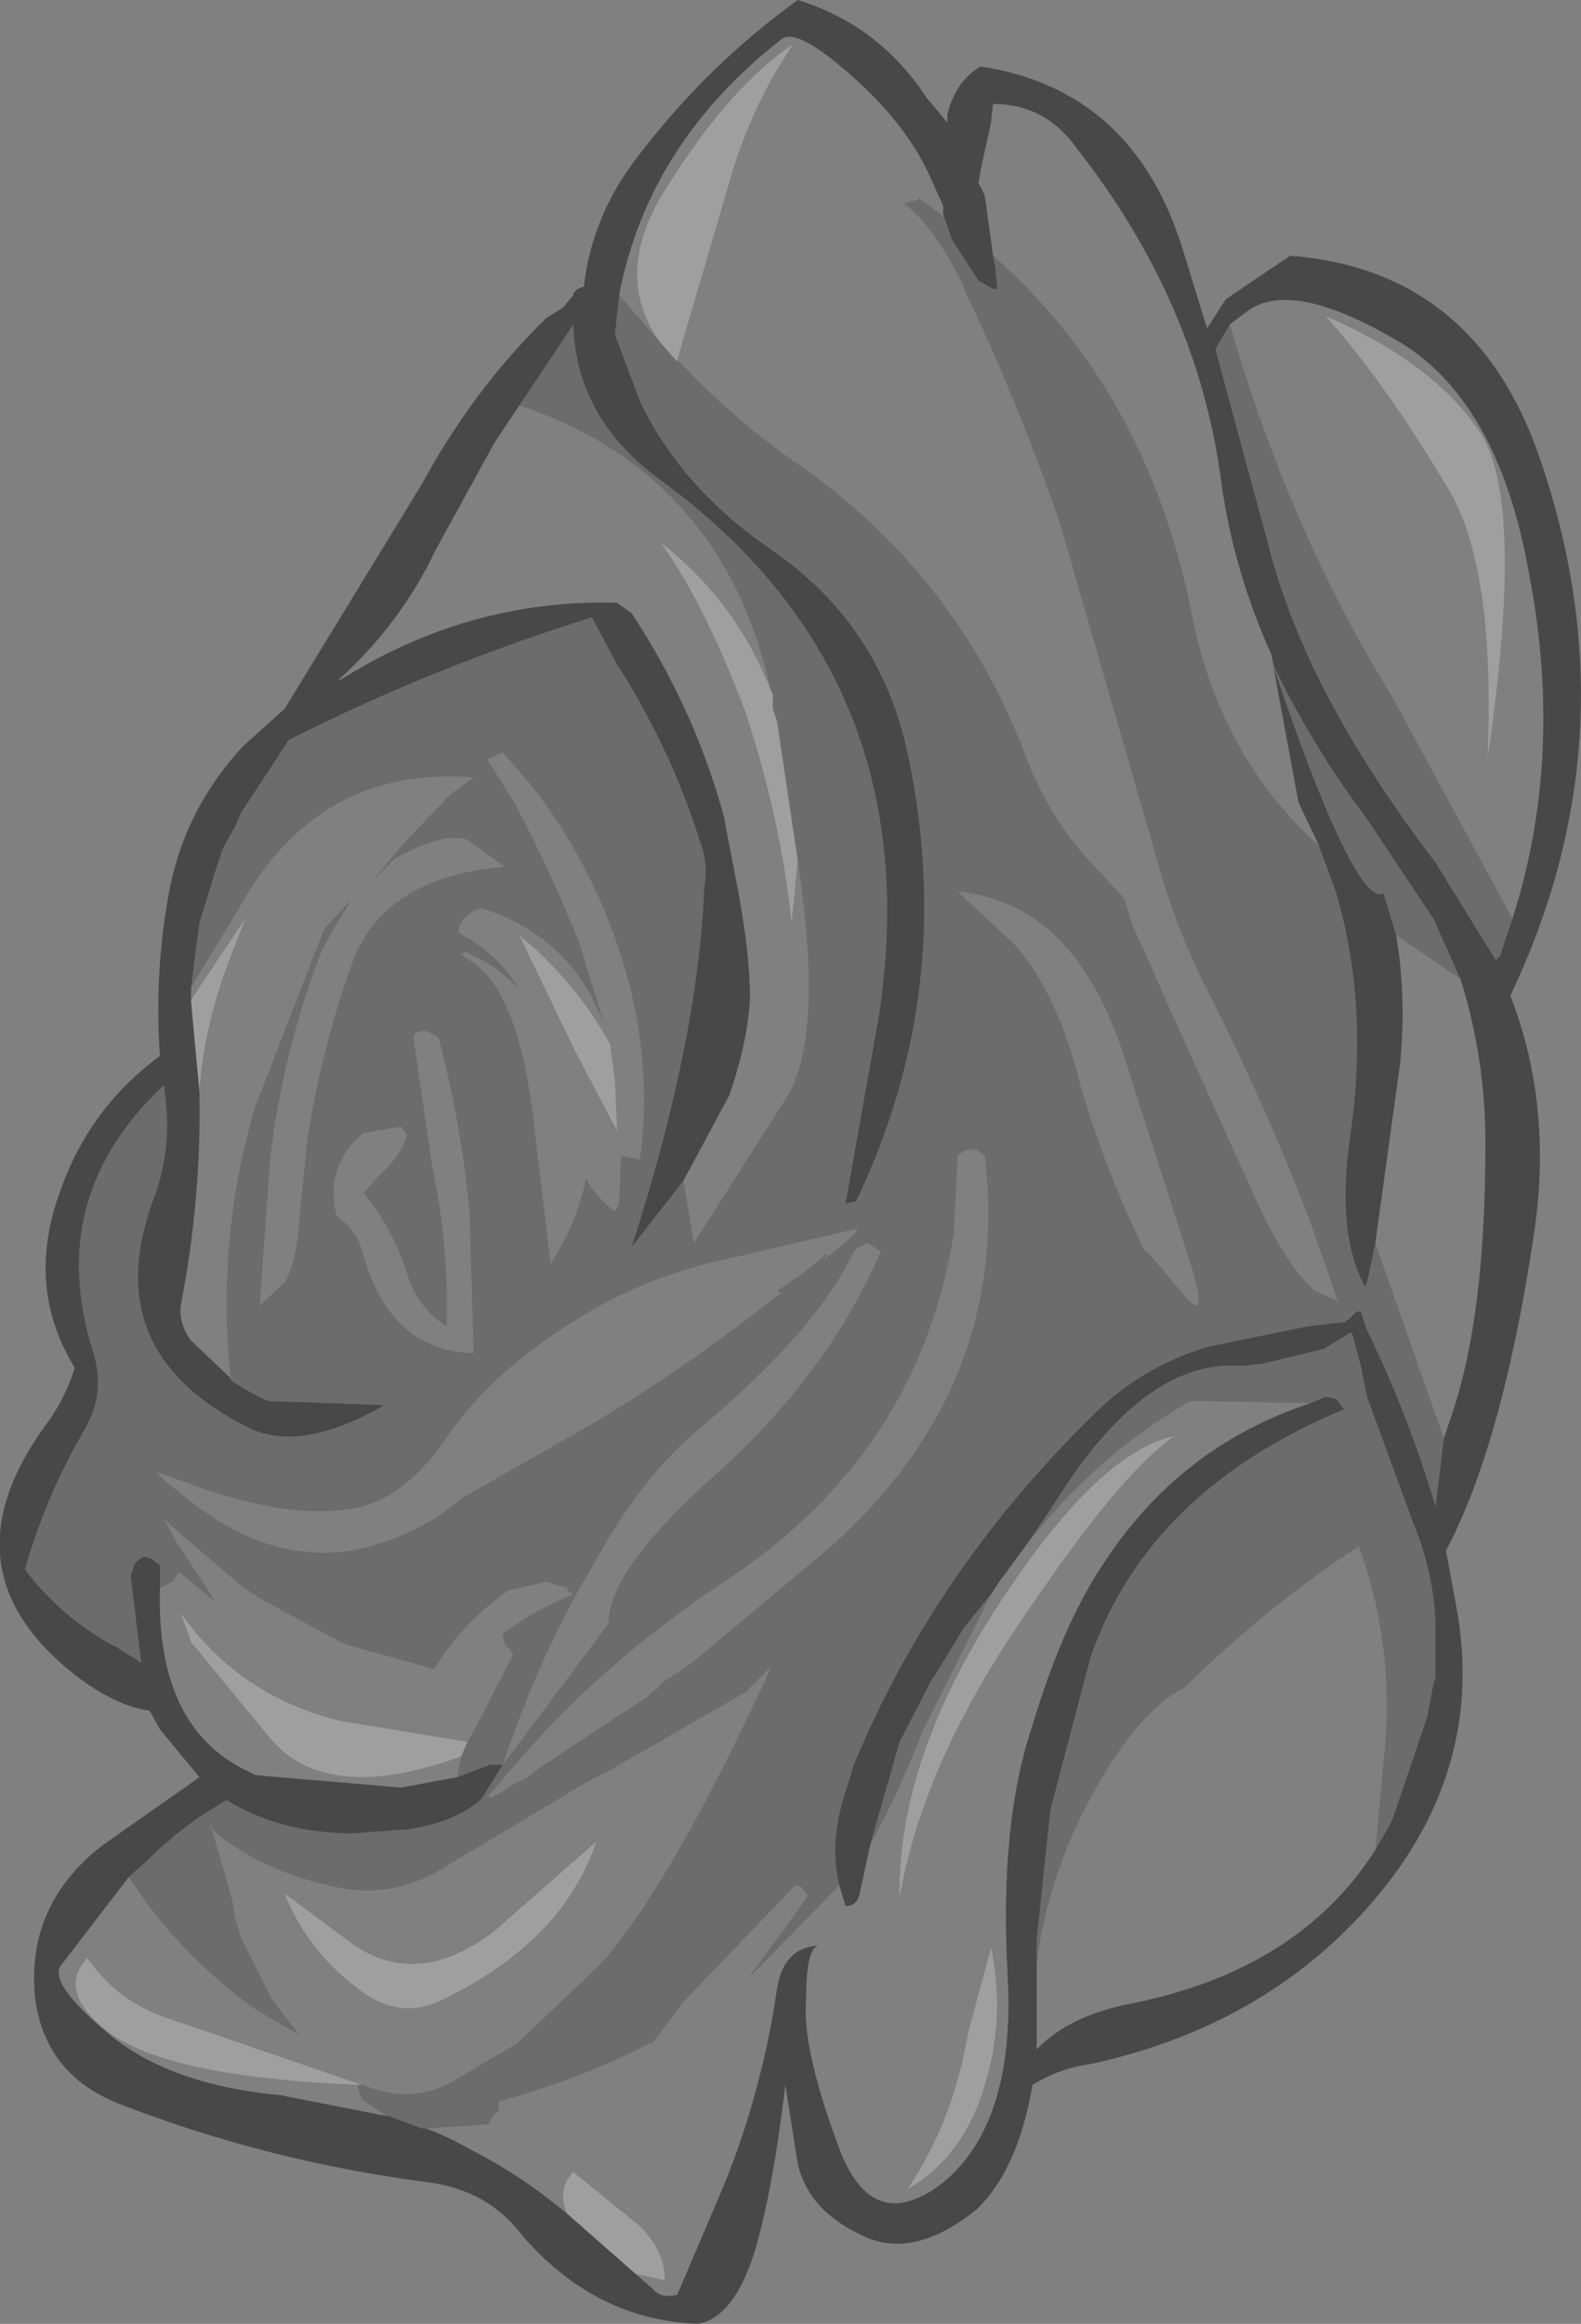 <?xml version="1.0" encoding="UTF-8" standalone="no"?>
<svg xmlns:xlink="http://www.w3.org/1999/xlink" height="55.9px" width="38.05px" xmlns="http://www.w3.org/2000/svg">
  <rect width="100%" height="100%" fill="#808080" stroke="none"/>
  <g transform="matrix(1.0, 0.0, 0.0, 1.0, 76.2, 34.55)">
    <path d="M-53.9 -32.2 L-53.4 -31.6 -53.4 -31.8 Q-53.2 -32.6 -52.6 -32.95 -48.95 -32.4 -47.75 -28.6 L-47.15 -26.65 -46.7 -27.35 -45.15 -28.4 Q-40.7 -28.05 -39.15 -23.55 -36.85 -16.9 -39.85 -10.6 -38.8 -7.9 -39.3 -4.75 -40.05 0.2 -41.4 2.75 L-41.15 4.1 Q-40.45 7.9 -43.0 11.0 -45.6 14.15 -49.95 15.1 -50.7 15.2 -51.35 15.6 -51.7 17.65 -52.7 18.6 -54.25 19.85 -55.5 19.2 -56.75 18.6 -57.0 17.5 L-57.3 15.6 Q-57.6 18.15 -58.05 19.65 -58.55 21.2 -59.4 21.35 -61.9 21.25 -63.65 19.2 -64.45 18.15 -65.85 17.95 -69.75 17.45 -73.35 16.05 -75.1 15.35 -75.35 13.55 -75.6 11.3 -73.75 9.85 L-71.4 8.2 -72.35 7.05 -72.6 6.6 Q-73.35 6.5 -74.25 5.85 -77.65 3.3 -75.15 -0.2 -74.65 -0.85 -74.4 -1.65 -75.6 -3.6 -74.75 -5.9 -74.05 -7.9 -72.35 -9.15 -72.5 -11.2 -72.1 -13.25 -71.7 -15.15 -70.35 -16.6 L-69.35 -17.5 -66.05 -22.9 Q-64.8 -25.2 -63.05 -26.9 L-62.65 -27.15 -62.4 -27.45 -62.4 -27.5 -62.3 -27.6 -62.15 -27.65 Q-61.95 -29.4 -60.8 -30.85 -59.15 -33.0 -57.0 -34.55 -55.05 -33.95 -53.9 -32.2 M-45.55 -18.55 L-45.6 -18.8 Q-46.5 -20.8 -46.8 -22.9 -47.35 -27.25 -50.3 -31.0 -51.05 -32.05 -52.3 -32.05 L-52.35 -31.6 -52.6 -30.45 -52.65 -30.15 -52.5 -29.85 -52.3 -28.4 -52.25 -28.15 -52.2 -27.65 -52.2 -27.6 -52.3 -27.6 -52.65 -27.8 -53.3 -28.8 -53.5 -29.4 -53.5 -29.6 -53.75 -30.15 Q-54.25 -31.35 -55.4 -32.45 -57.0 -33.95 -57.4 -33.6 -60.6 -31.1 -61.3 -27.45 L-61.4 -26.5 -60.8 -24.9 Q-59.8 -22.8 -57.6 -21.3 -55.0 -19.5 -54.35 -16.4 -53.15 -10.75 -55.6 -5.65 L-55.85 -5.6 -55.05 -10.1 Q-53.8 -18.25 -60.3 -23.0 -62.35 -24.5 -62.4 -26.75 L-63.7 -24.8 -64.3 -23.9 -65.7 -21.35 Q-66.55 -19.55 -68.05 -18.2 L-68.0 -18.2 Q-64.9 -20.15 -61.35 -20.05 L-61.0 -19.8 Q-59.45 -17.45 -58.75 -14.8 L-58.75 -14.75 -58.45 -13.2 Q-58.15 -11.6 -58.15 -10.55 -58.2 -9.5 -58.65 -8.2 L-59.75 -6.15 -61.0 -4.55 Q-59.4 -9.5 -59.25 -13.2 -59.15 -13.8 -59.35 -14.3 -60.05 -16.55 -61.4 -18.65 L-61.95 -19.7 Q-65.8 -18.5 -69.25 -16.75 L-70.4 -15.0 -70.55 -14.65 -70.75 -14.3 -70.85 -14.1 -71.05 -13.5 -71.2 -13.0 -71.4 -12.35 -71.5 -11.6 -71.6 -10.8 -71.6 -10.5 -71.6 -10.45 -71.5 -9.35 -71.4 -8.3 Q-71.35 -5.7 -71.85 -3.15 -71.9 -2.7 -71.6 -2.3 L-70.65 -1.4 -70.65 -1.35 Q-70.2 -1.05 -69.75 -0.85 L-66.95 -0.75 Q-68.95 0.4 -70.2 -0.2 -73.95 -2.05 -72.45 -5.85 -72.1 -6.9 -72.2 -7.95 L-72.25 -8.45 Q-75.15 -5.75 -73.95 -2.0 -73.65 -1.0 -74.2 -0.1 -75.1 1.45 -75.6 3.2 -74.7 4.4 -73.35 5.1 L-72.8 5.45 -73.05 3.4 -73.05 3.35 -72.95 3.05 -72.9 3.0 -72.75 2.9 -72.7 2.9 -72.55 2.95 -72.35 3.1 -72.35 3.65 Q-72.45 7.0 -70.25 8.05 L-70.05 8.15 -66.55 8.45 -65.2 8.2 -64.4 7.9 -64.1 7.9 -64.6 8.7 Q-65.15 9.25 -66.35 9.45 L-67.7 9.55 Q-69.45 9.55 -70.75 8.75 L-71.4 9.15 -72.0 9.6 -72.1 9.7 -72.4 9.95 -72.6 10.15 -73.1 10.6 -74.75 12.75 Q-75.0 13.2 -73.55 14.4 -72.1 15.6 -69.45 15.85 L-66.9 16.35 -66.85 16.35 -66.05 16.65 -65.95 16.65 Q-65.4 16.85 -64.8 17.2 -63.7 17.75 -62.55 18.7 L-60.9 20.15 -60.5 20.5 Q-60.3 20.75 -59.9 20.65 L-58.75 17.95 Q-57.85 15.7 -57.5 13.3 -57.35 12.3 -56.5 12.25 -56.8 12.3 -56.8 13.55 -56.9 14.7 -56.05 17.0 -55.25 19.3 -53.5 17.95 -51.75 16.5 -51.95 12.95 -52.15 9.3 -51.35 6.95 -50.65 4.6 -49.7 3.15 -47.85 0.25 -44.65 -0.8 L-44.3 -0.95 -44.05 -0.9 -44.0 -0.85 -43.85 -0.65 Q-48.55 1.3 -49.95 5.3 L-50.9 8.9 -50.95 9.25 -51.25 12.1 -51.25 12.7 -51.25 13.25 -51.25 14.75 Q-50.5 13.95 -49.0 13.65 -44.95 12.85 -43.1 9.95 L-42.7 9.25 -41.85 6.75 -41.7 5.95 -41.65 5.8 -41.65 5.7 -41.65 4.5 Q-41.7 3.25 -42.2 2.05 L-43.3 -0.95 -43.45 -1.7 -43.65 -2.45 -43.7 -2.5 -43.85 -2.4 -44.35 -2.1 -45.8 -1.75 -46.2 -1.7 -46.7 -1.7 Q-48.8 -1.6 -50.75 1.5 L-51.25 2.25 -51.6 2.75 -52.15 3.5 -52.35 3.8 -53.0 4.6 -53.7 5.75 -53.8 5.9 -54.55 7.35 -55.25 9.8 -55.5 10.95 Q-55.55 11.3 -55.85 11.3 L-56.0 10.8 Q-56.25 9.75 -55.85 8.55 L-55.65 7.9 Q-53.7 3.2 -49.85 -0.55 -48.75 -1.65 -47.15 -2.15 L-44.7 -2.65 -43.8 -2.75 -43.8 -2.8 -43.75 -2.8 -43.55 -3.0 -43.45 -3.0 -43.3 -2.55 Q-42.3 -0.5 -41.65 1.7 L-41.45 0.05 -41.25 -0.55 Q-40.45 -2.9 -40.45 -7.05 -40.45 -9.1 -41.05 -11.0 L-41.7 -12.45 -43.3 -14.85 Q-44.65 -16.65 -45.55 -18.55 M-44.45 -14.2 L-44.95 -15.25 -45.55 -18.5 Q-43.6 -12.75 -42.9 -13.05 L-42.6 -12.05 Q-42.35 -10.6 -42.5 -9.0 L-43.1 -4.65 -43.3 -3.7 -43.35 -3.6 Q-44.05 -4.9 -43.7 -7.25 -43.25 -10.4 -44.05 -13.1 L-44.45 -14.2 M-46.6 -26.75 L-46.95 -26.15 -45.65 -21.35 Q-44.75 -17.85 -41.65 -13.8 L-40.2 -11.45 -40.1 -11.55 -39.8 -12.45 Q-38.55 -16.35 -39.4 -20.75 -40.15 -25.0 -42.65 -26.4 -45.15 -27.85 -46.2 -27.05 L-46.6 -26.75" fill="#000000" fill-opacity="0.439" fill-rule="evenodd" stroke="none"/>
    <path d="M-52.3 -28.4 Q-48.65 -25.2 -47.55 -19.95 -46.9 -16.4 -44.45 -14.2 L-44.05 -13.1 Q-43.25 -10.4 -43.7 -7.25 -44.05 -4.9 -43.35 -3.6 L-43.3 -3.7 -43.1 -4.65 -41.45 0.05 -41.65 1.7 Q-42.3 -0.5 -43.3 -2.55 L-43.45 -3.0 -43.55 -3.0 -43.75 -2.8 -43.8 -2.8 -43.8 -2.75 -44.7 -2.65 -47.15 -2.15 Q-48.75 -1.65 -49.85 -0.55 -53.7 3.2 -55.65 7.9 L-55.85 8.55 Q-56.25 9.75 -56.0 10.8 L-58.2 13.05 -56.75 11.05 -56.8 11.0 -56.9 10.85 -57.05 10.8 -57.25 11.0 -59.75 13.6 -60.5 14.6 -60.55 14.6 Q-62.2 15.45 -64.2 16.0 L-64.2 16.15 -64.2 16.25 -64.3 16.3 -64.45 16.55 -65.95 16.65 -66.05 16.65 -66.85 16.35 -66.9 16.35 -67.5 15.95 -67.6 15.6 -67.5 15.6 -67.45 15.6 Q-66.45 16.05 -65.45 15.6 L-63.75 14.6 -61.75 12.7 Q-60.1 10.85 -57.8 5.9 L-57.65 5.55 -58.25 6.15 -61.55 8.05 -61.95 8.25 -62.05 8.3 -65.4 10.3 Q-66.75 11.2 -68.3 10.8 -69.85 10.45 -71.0 9.55 L-71.15 9.35 -71.1 9.45 -70.6 11.2 -70.55 11.55 -70.45 11.9 -70.4 12.05 -69.85 13.15 -69.65 13.55 -69.0 14.4 -70.1 13.75 Q-71.95 12.4 -73.1 10.6 L-72.6 10.15 -72.4 9.95 -72.1 9.7 -72.0 9.6 -71.4 9.15 -70.75 8.75 Q-69.45 9.55 -67.7 9.55 L-66.35 9.45 Q-65.15 9.25 -64.6 8.7 L-64.1 7.9 -64.4 7.9 -65.2 8.2 -65.1 7.7 -64.95 7.35 -64.7 6.9 -63.85 5.25 -63.95 5.1 -64.05 5.0 -64.1 4.8 -64.1 4.75 Q-63.3 4.15 -62.4 3.8 L-62.55 3.7 -62.55 3.65 -63.05 3.5 -63.7 3.65 -63.95 3.7 Q-65.1 4.5 -65.75 5.6 L-67.9 5.0 -69.95 3.9 -70.45 3.55 -72.25 2.0 -71.95 2.55 -71.0 4.0 -71.9 3.25 -72.05 3.5 -72.35 3.65 -72.35 3.1 -72.55 2.95 -72.7 2.9 -72.75 2.9 -72.9 3.0 -72.95 3.05 -73.05 3.35 -73.05 3.4 -72.8 5.45 -73.35 5.1 Q-74.7 4.4 -75.6 3.2 -75.1 1.45 -74.2 -0.1 -73.65 -1.0 -73.95 -2.0 -75.15 -5.75 -72.25 -8.45 L-72.2 -7.95 Q-72.1 -6.9 -72.45 -5.85 -73.95 -2.05 -70.2 -0.2 -68.95 0.4 -66.95 -0.75 L-69.75 -0.85 Q-70.2 -1.05 -70.65 -1.35 L-70.65 -1.4 Q-71.0 -4.8 -70.05 -7.95 L-68.4 -12.2 -67.85 -12.8 -67.75 -12.9 -68.2 -12.15 -68.45 -11.7 Q-69.4 -9.25 -69.7 -6.65 L-69.95 -3.15 -69.35 -3.7 Q-69.05 -4.25 -69.0 -5.15 L-68.95 -5.7 -68.8 -7.15 Q-68.45 -9.4 -67.7 -11.45 L-67.6 -11.7 -67.4 -12.05 Q-66.45 -13.5 -64.05 -13.7 L-64.95 -14.35 Q-65.5 -14.55 -66.7 -13.9 L-67.25 -13.35 -66.45 -14.3 -65.35 -15.45 -64.8 -15.85 Q-68.55 -16.15 -70.45 -12.7 L-71.6 -10.8 -71.5 -11.6 -71.4 -12.35 -71.2 -13.0 -71.05 -13.5 -70.85 -14.1 -70.75 -14.3 -70.55 -14.65 -70.4 -15.0 -69.25 -16.75 Q-65.8 -18.5 -61.95 -19.7 L-61.4 -18.65 Q-60.05 -16.55 -59.35 -14.3 -59.15 -13.8 -59.25 -13.2 -59.4 -9.5 -61.0 -4.55 L-59.75 -6.15 -59.5 -4.65 -57.3 -8.1 Q-56.35 -9.55 -57.0 -13.85 L-57.5 -17.2 -57.6 -17.5 -57.6 -17.6 -57.6 -17.85 -57.65 -17.95 Q-58.8 -23.15 -63.7 -24.8 L-62.4 -26.75 Q-62.35 -24.5 -60.3 -23.0 -53.8 -18.25 -55.05 -10.1 L-55.85 -5.6 -55.6 -5.65 Q-53.15 -10.75 -54.35 -16.4 -55.0 -19.5 -57.6 -21.3 -59.8 -22.8 -60.8 -24.9 L-61.4 -26.5 -61.3 -27.45 -60.3 -26.3 -59.9 -25.85 -59.9 -25.9 Q-58.5 -24.4 -56.8 -23.25 -53.05 -20.55 -51.45 -16.2 -50.9 -14.8 -49.85 -13.7 L-49.15 -12.95 -48.95 -12.3 -48.65 -11.65 -48.1 -10.4 -46.0 -5.75 Q-45.25 -4.1 -44.55 -3.5 L-44.0 -3.25 -44.7 -5.25 Q-45.7 -7.85 -47.0 -10.45 -47.85 -12.05 -48.35 -13.85 L-50.7 -22.0 Q-51.75 -25.0 -53.0 -27.6 L-53.0 -27.65 -53.15 -27.95 Q-53.85 -29.25 -54.45 -29.65 L-54.1 -29.75 -54.1 -29.8 -53.5 -29.35 -53.3 -28.8 -52.65 -27.8 -52.3 -27.6 -52.2 -27.6 -52.2 -27.65 -52.25 -28.15 -52.3 -28.4 M-45.55 -18.5 L-45.55 -18.55 Q-44.65 -16.65 -43.3 -14.85 L-41.7 -12.45 -41.05 -11.0 -42.6 -12.05 -42.9 -13.05 Q-43.6 -12.75 -45.55 -18.5 M-55.25 9.8 L-54.55 7.35 -53.8 5.9 -53.7 5.75 -53.0 4.6 -52.35 3.8 -54.0 7.1 Q-54.55 8.55 -55.25 9.8 M-51.6 2.75 L-51.25 2.25 -50.75 1.5 Q-48.8 -1.6 -46.7 -1.7 L-46.2 -1.7 -45.8 -1.75 -44.35 -2.1 -43.85 -2.4 -43.7 -2.5 -43.65 -2.45 -43.45 -1.7 -43.3 -0.95 -42.2 2.05 Q-41.7 3.25 -41.65 4.5 L-41.65 5.7 -41.65 5.8 -41.7 5.95 -41.85 6.75 -42.7 9.25 -43.1 9.95 -42.9 7.8 Q-42.6 5.1 -43.5 2.65 -45.6 4.0 -47.7 6.05 -48.8 6.6 -49.9 8.6 -51.0 10.6 -51.25 12.7 L-51.25 12.1 -50.95 9.25 -50.9 8.9 -49.95 5.3 Q-48.55 1.3 -43.85 -0.65 L-44.0 -0.85 -44.05 -0.9 -44.3 -0.95 -44.65 -0.8 -47.55 -0.85 Q-49.9 0.5 -51.6 2.75 M-39.8 -12.45 L-40.1 -11.55 -40.2 -11.45 -41.65 -13.8 Q-44.75 -17.85 -45.65 -21.35 L-46.95 -26.15 -46.6 -26.75 Q-45.15 -21.75 -42.7 -17.8 L-39.8 -12.45 M-65.15 -12.25 L-65.15 -12.1 Q-64.2 -11.6 -63.7 -10.75 -64.2 -11.3 -65.0 -11.65 L-65.1 -11.6 -64.9 -11.45 Q-63.8 -10.8 -63.4 -7.95 L-62.95 -4.15 Q-62.3 -5.15 -62.1 -6.2 -61.85 -5.75 -61.4 -5.4 L-61.3 -5.6 -61.25 -6.75 -60.8 -6.65 Q-60.5 -8.8 -61.1 -11.05 -61.85 -13.7 -63.45 -15.7 L-64.1 -16.45 -64.45 -16.3 -64.45 -16.25 -63.8 -15.2 Q-62.95 -13.6 -62.25 -11.85 L-61.55 -9.55 Q-62.25 -11.95 -64.6 -12.7 L-64.8 -12.65 -65.05 -12.45 -65.15 -12.25 M-66.05 -9.75 L-66.2 -9.7 -66.25 -9.6 -65.8 -6.5 Q-65.4 -4.65 -65.45 -2.65 -66.05 -3.0 -66.35 -3.75 -66.7 -4.95 -67.45 -5.85 L-67.05 -6.3 Q-66.55 -6.75 -66.4 -7.25 L-66.55 -7.45 -67.45 -7.3 Q-68.4 -6.5 -68.1 -5.3 -67.6 -4.95 -67.45 -4.35 -66.8 -2.05 -64.8 -2.0 L-64.9 -5.4 Q-65.1 -7.55 -65.65 -9.6 L-65.85 -9.7 -65.95 -9.75 -66.05 -9.75 M-63.9 8.4 L-63.5 8.2 -63.25 8.0 -60.6 6.25 -60.55 6.2 -60.5 6.15 -60.35 6.05 -60.3 5.95 -59.55 5.45 -56.2 2.65 Q-51.85 -1.25 -52.5 -6.75 L-52.7 -6.9 -52.85 -6.9 -52.9 -6.9 -53.1 -6.8 -53.15 -6.75 -53.25 -4.85 Q-54.1 0.4 -58.7 3.45 -61.05 5.0 -62.9 6.9 L-63.5 7.55 -64.45 8.65 -64.4 8.7 -64.1 8.55 -64.05 8.5 -63.9 8.4 M-64.1 7.9 L-61.55 4.5 Q-61.6 3.25 -58.9 0.85 -56.25 -1.55 -55.0 -4.45 L-55.15 -4.55 -55.35 -4.65 Q-55.45 -4.55 -55.55 -4.55 L-55.65 -4.45 Q-56.5 -2.6 -59.35 -0.2 -60.8 1.0 -61.95 3.15 -63.15 5.1 -64.1 7.9 M-57.4 -3.45 L-57.5 -3.5 -56.9 -3.9 -56.3 -4.4 -56.35 -4.25 -55.65 -4.85 -55.55 -5.0 -58.55 -4.3 Q-60.8 -3.85 -62.65 -2.6 -64.5 -1.4 -65.5 0.1 -66.55 1.6 -67.8 1.75 -69.35 2.0 -71.75 1.1 L-72.45 0.85 -72.3 1.0 -72.2 1.1 -71.5 1.65 Q-69.65 3.05 -67.75 2.75 -66.2 2.45 -65.1 1.5 L-62.65 0.1 Q-60.2 -1.25 -57.4 -3.45 M-51.75 -11.8 Q-50.7 -10.55 -50.2 -8.45 -49.6 -6.4 -48.65 -4.45 L-48.55 -4.4 -47.75 -3.45 Q-47.1 -2.65 -47.5 -4.0 L-49.15 -9.15 Q-50.35 -12.85 -53.15 -13.1 L-51.75 -11.8" fill="#000000" fill-opacity="0.157" fill-rule="evenodd" stroke="none"/>
    <path d="M-60.9 20.15 L-62.55 18.7 Q-62.8 18.1 -62.4 17.7 L-60.8 19.0 Q-60.2 19.6 -60.2 20.3 L-60.9 20.15 M-71.4 -8.3 L-71.5 -9.35 -71.6 -10.45 -71.6 -10.5 -70.3 -12.45 -70.55 -11.8 Q-71.3 -9.95 -71.4 -8.3 M-59.9 -25.9 L-59.9 -25.85 -60.3 -26.3 Q-61.5 -27.95 -60.15 -30.05 -58.65 -32.45 -57.1 -33.5 -58.0 -32.2 -58.55 -30.5 L-59.9 -25.9 M-61.5 -9.4 L-61.5 -9.3 -61.4 -8.55 -61.35 -7.35 -62.35 -9.25 -63.7 -12.05 Q-62.35 -10.95 -61.5 -9.4 M-57.65 -17.95 L-57.6 -17.85 -57.6 -17.6 -57.6 -17.5 -57.5 -17.2 -57.0 -13.85 -57.15 -12.35 Q-57.4 -14.8 -58.25 -17.4 -59.25 -20.05 -60.3 -21.5 -58.5 -20.1 -57.65 -17.95 M-40.55 -24.1 Q-39.5 -22.4 -40.4 -16.3 -40.2 -20.9 -41.35 -22.8 -42.9 -25.4 -44.3 -26.95 -41.65 -25.8 -40.55 -24.1 M-51.6 4.4 Q-54.0 7.9 -54.55 11.1 -54.6 7.8 -52.2 4.1 -49.8 0.4 -47.95 0.0 -49.25 0.9 -51.6 4.4 M-52.35 12.3 Q-51.95 14.2 -52.65 16.05 -53.2 17.45 -54.35 18.1 -53.25 16.45 -52.9 14.35 L-52.35 12.3 M-67.8 12.15 Q-66.2 13.35 -64.3 11.9 L-61.85 9.75 Q-62.65 12.15 -65.55 13.55 -66.55 14.05 -67.5 13.35 -68.8 12.4 -69.35 11.0 L-67.8 12.15 M-64.95 7.35 L-65.1 7.7 Q-68.4 8.9 -69.75 7.2 L-71.6 4.95 -71.85 4.25 Q-70.45 6.25 -68.0 6.85 L-64.95 7.35 M-67.6 15.6 Q-72.4 15.4 -73.75 14.2 -74.8 13.3 -74.1 12.55 -73.4 13.55 -72.3 13.95 L-67.5 15.6 -67.6 15.6" fill="#ffffff" fill-opacity="0.247" fill-rule="evenodd" stroke="none"/>
  </g>
</svg>
